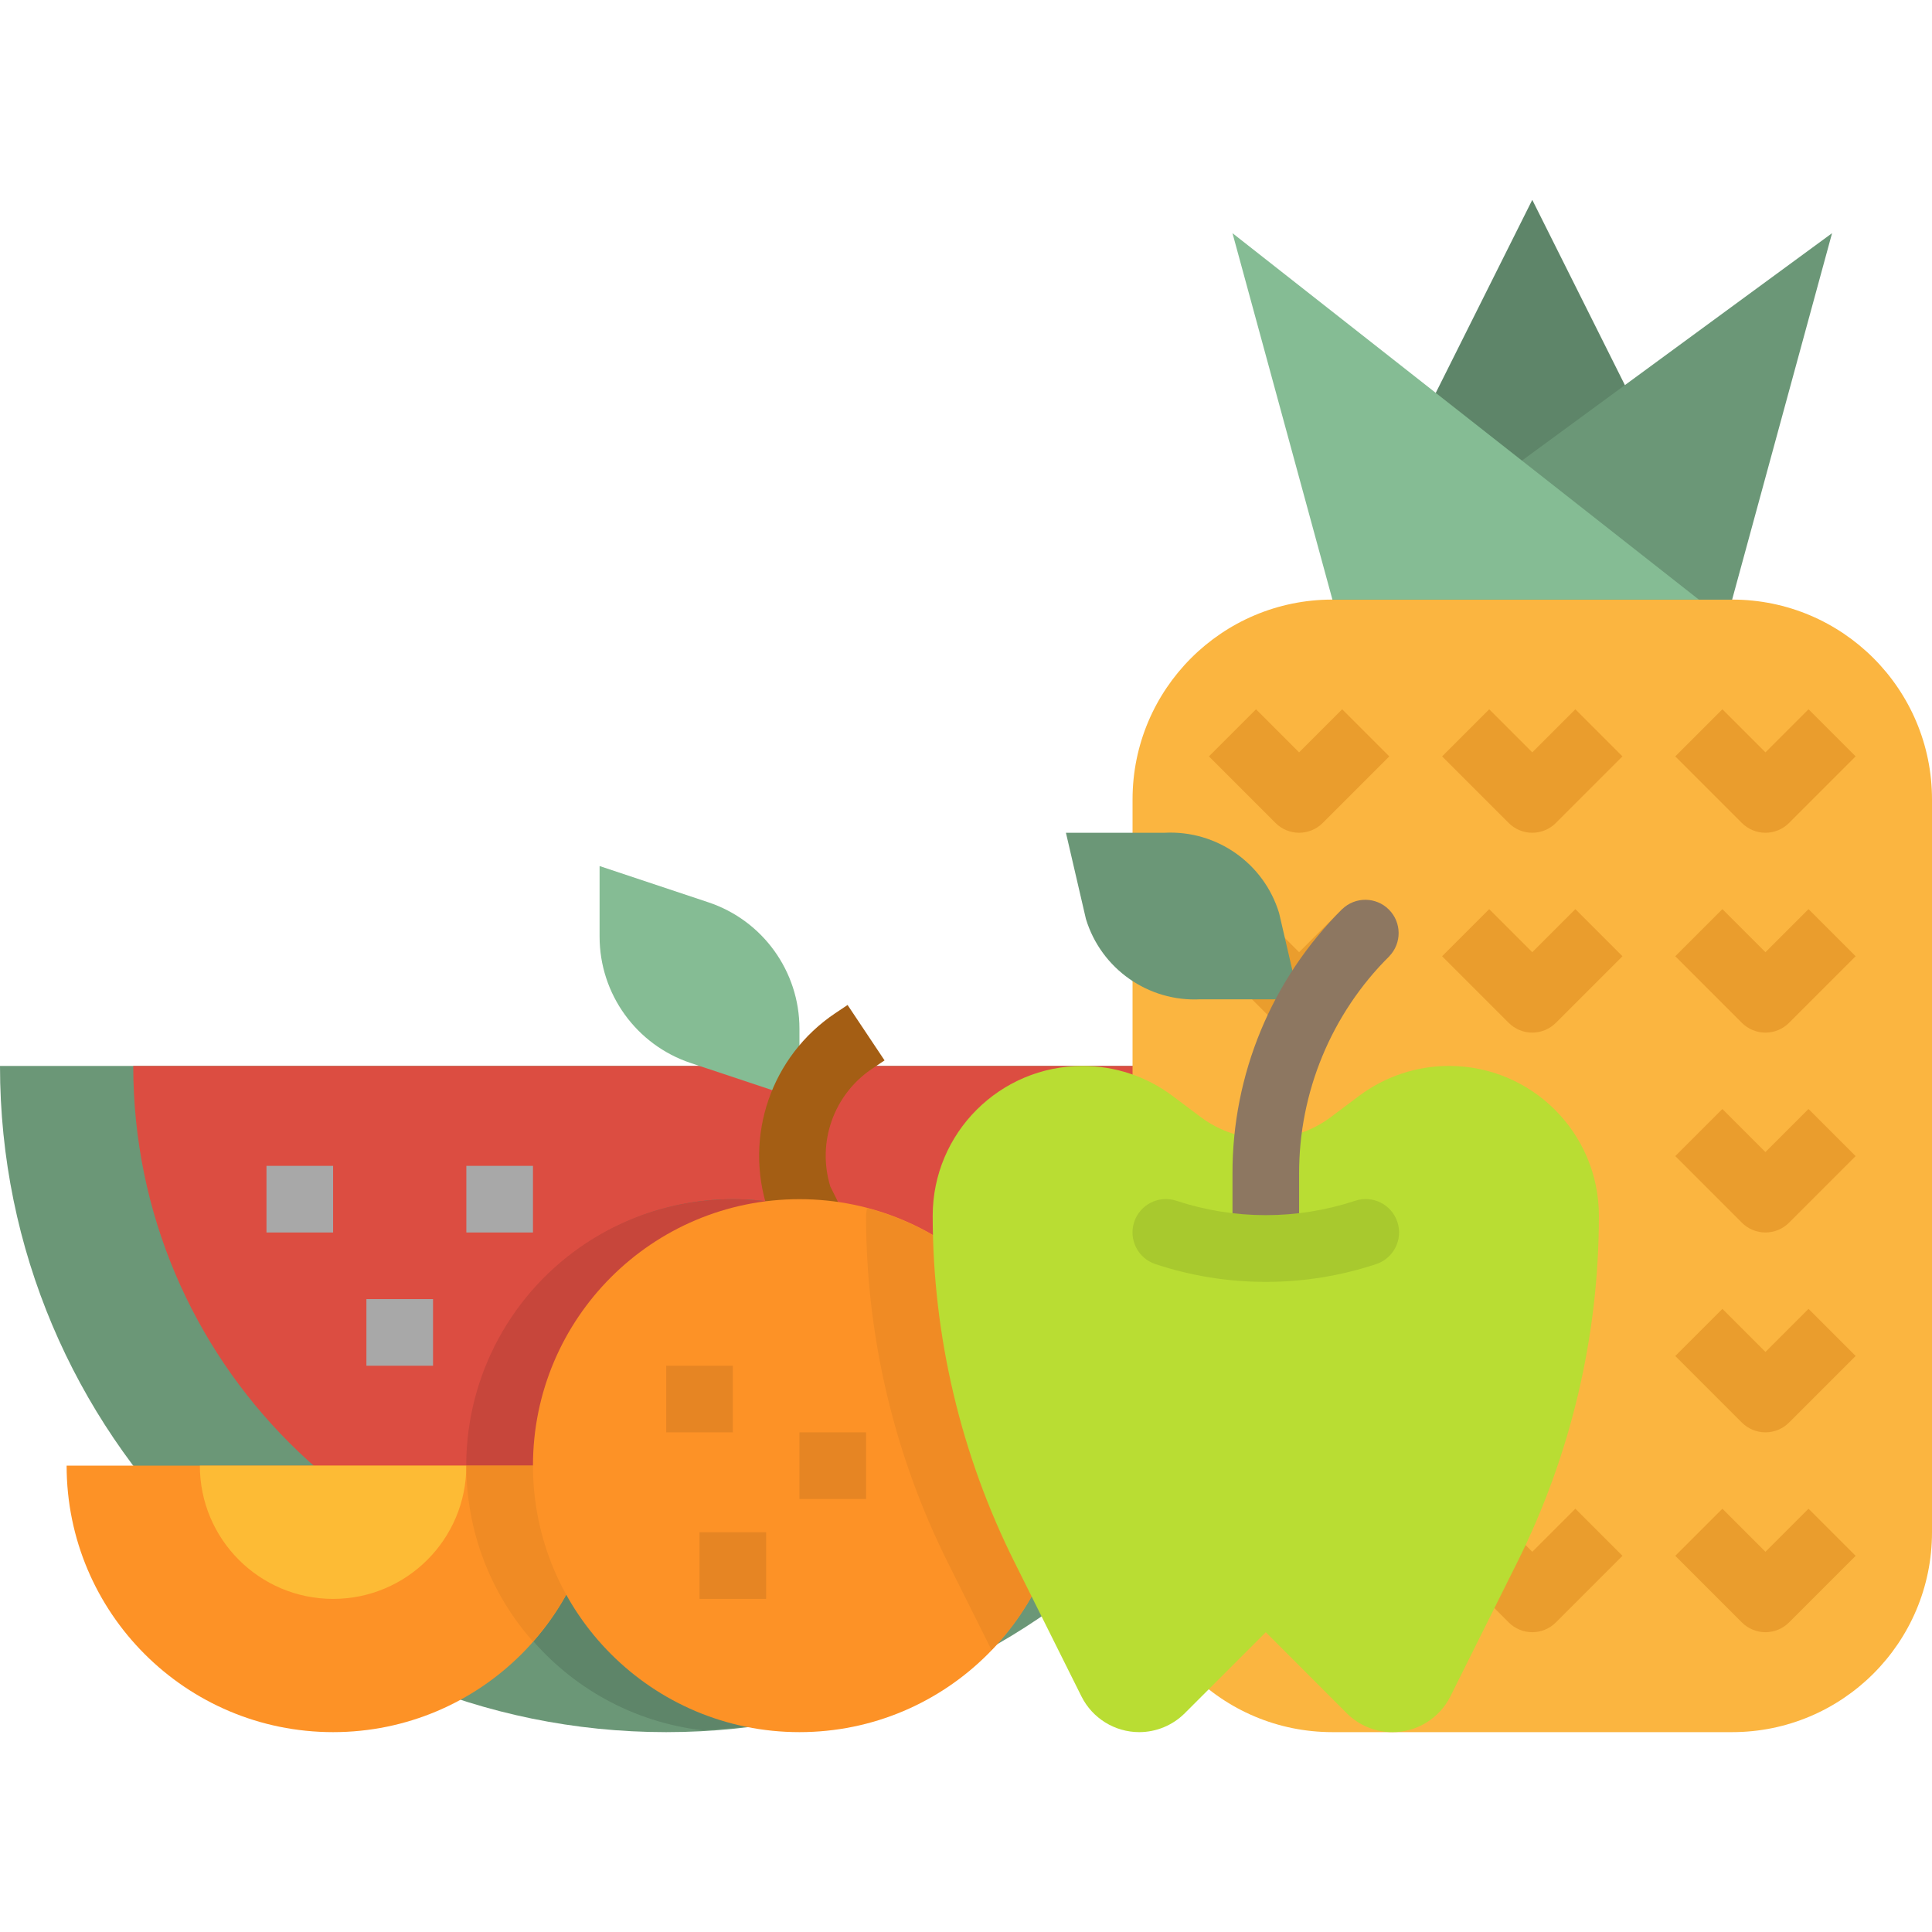 <svg height="464pt" viewBox="0 -47 464 463" width="464pt" xmlns="http://www.w3.org/2000/svg"><path d="m0 208.5c0 88.367 71.633 160 160 160s160-71.633 160-160zm0 0" fill="#6b9777"/><path d="m160 336.5c70.691 0 128-57.309 128-128h-256c0 70.691 57.309 128 128 128zm0 0" fill="#dc4d41"/><path d="m416 96.5h-96l48-96zm0 0" fill="#5e8569"/><path d="m320 96.5h96c26.508 0 48 21.492 48 48v176c0 26.508-21.492 48-48 48h-96c-26.508 0-48-21.492-48-48v-176c0-26.508 21.492-48 48-48zm0 0" fill="#fbb540"/><path d="m312 152.5c-2.121 0-4.156-.844-5.656-2.344l-16-16 11.312-11.312 10.344 10.344 10.344-10.344 11.312 11.312-16 16c-1.5 1.5-3.535 2.344-5.656 2.344zm0 0" fill="#ea9d2d"/><path d="m424 152.5c-2.121 0-4.156-.844-5.656-2.344l-16-16 11.312-11.312 10.344 10.344 10.344-10.344 11.312 11.312-16 16c-1.5 1.5-3.535 2.344-5.656 2.344zm0 0" fill="#ea9d2d"/><path d="m368 152.5c-2.121 0-4.156-.844-5.656-2.344l-16-16 11.312-11.312 10.344 10.344 10.344-10.344 11.312 11.312-16 16c-1.5 1.5-3.535 2.344-5.656 2.344zm0 0" fill="#ea9d2d"/><path d="m312 200.5c-2.121 0-4.156-.844-5.656-2.344l-16-16 11.312-11.312 10.344 10.344 10.344-10.344 11.312 11.312-16 16c-1.5 1.5-3.535 2.344-5.656 2.344zm0 0" fill="#ea9d2d"/><path d="m256 152.5h23.711c12.508-.641 23.84 7.316 27.488 19.297l4.801 20.703h-23.711c-12.508.641-23.84-7.316-27.488-19.297zm0 0" fill="#6b9777"/><g fill="#ea9d2d"><path d="m424 200.5c-2.121 0-4.156-.844-5.656-2.344l-16-16 11.312-11.312 10.344 10.344 10.344-10.344 11.312 11.312-16 16c-1.5 1.5-3.535 2.344-5.656 2.344zm0 0"/><path d="m368 200.5c-2.121 0-4.156-.844-5.656-2.344l-16-16 11.312-11.312 10.344 10.344 10.344-10.344 11.312 11.312-16 16c-1.5 1.5-3.535 2.344-5.656 2.344zm0 0"/><path d="m424 248.5c-2.121 0-4.156-.844-5.656-2.344l-16-16 11.312-11.312 10.344 10.344 10.344-10.344 11.312 11.312-16 16c-1.5 1.5-3.535 2.344-5.656 2.344zm0 0"/><path d="m424 296.5c-2.121 0-4.156-.844-5.656-2.344l-16-16 11.312-11.312 10.344 10.344 10.344-10.344 11.312 11.312-16 16c-1.5 1.5-3.535 2.344-5.656 2.344zm0 0"/><path d="m424 344.5c-2.121 0-4.156-.844-5.656-2.344l-16-16 11.312-11.312 10.344 10.344 10.344-10.344 11.312 11.312-16 16c-1.5 1.5-3.535 2.344-5.656 2.344zm0 0"/><path d="m368 344.5c-2.121 0-4.156-.844-5.656-2.344l-16-16 11.312-11.312 10.344 10.344 10.344-10.344 11.312 11.312-16 16c-1.5 1.5-3.535 2.344-5.656 2.344zm0 0"/></g><path d="m416 96.5 24-88-120 88zm0 0" fill="#6b9777"/><path d="m144 160.5 26.121 8.703c13.066 4.355 21.879 16.586 21.879 30.359v16.938l-26.121-8.703c-13.066-4.355-21.879-16.586-21.879-30.359zm0 0" fill="#85bc94"/><path d="m192.84 260.074-8-16c-.168-.336-.312-.688-.434-1.047-5.824-17.586.809-36.898 16.211-47.199l2.941-1.969 8.883 13.312-2.945 1.969c-9.254 6.184-13.348 17.707-10.07 28.344l7.734 15.457zm0 0" fill="#a45e14"/><path d="m64 232.5h16v16h-16zm0 0" fill="#a8a8a8"/><path d="m112 232.5h16v16h-16zm0 0" fill="#a8a8a8"/><path d="m88 264.5h16v16h-16zm0 0" fill="#a8a8a8"/><path d="m320 96.5-24-88 112 88zm0 0" fill="#85bc94"/><path d="m176 240.5c-33.848.117-61.746 26.57-63.672 60.359-1.926 33.793 22.793 63.242 56.406 67.199 11.562-.605 23.02-2.469 34.176-5.551 27.18-12.668 41.922-42.512 35.461-71.793-6.457-29.285-32.383-50.156-62.371-50.215zm0 0" fill="#5e8569"/><path d="m176 240.5c-21.355-.008-41.309 10.637-53.195 28.383-11.887 17.742-14.141 40.246-6.004 59.992 41.742 15.164 88.375 7.438 123-20.375.078-1.328.199-2.641.199-4 0-35.348-28.652-64-64-64zm0 0" fill="#c7463b"/><path d="m144 304.5c0 35.348-28.652 64-64 64s-64-28.652-64-64zm0 0" fill="#fd9226"/><path d="m80 336.5c17.672 0 32-14.328 32-32h-64c0 17.672 14.328 32 32 32zm0 0" fill="#fdbb35"/><path d="m144 304.5h-32c-.008 15.559 5.688 30.582 16 42.23 10.312-11.648 16.008-26.672 16-42.23zm0 0" fill="#f08b24"/><path d="m256 304.5c0 35.348-28.652 64-64 64s-64-28.652-64-64 28.652-64 64-64 64 28.652 64 64zm0 0" fill="#fd9226"/><path d="m160 280.5h16v16h-16zm0 0" fill="#e68523"/><path d="m192 296.5h16v16h-16zm0 0" fill="#e68523"/><path d="m168 320.5h16v16h-16zm0 0" fill="#e68523"/><path d="m256 304.5c-.027-29.09-19.672-54.5-47.816-61.855 0 .633-.184 1.223-.184 1.855 0 28.934 6.738 57.473 19.68 83.352l10.465 20.93c11.461-11.891 17.863-27.766 17.855-44.281zm0 0" fill="#f08b24"/><path d="m334.398 368.5c-4.109 0-8.051-1.633-10.957-4.535l-19.441-19.465-19.465 19.465c-2.902 2.898-6.832 4.531-10.934 4.535-5.871-.004-11.234-3.32-13.867-8.566l-16-32.082c-12.961-25.875-19.719-54.41-19.734-83.352 0-19.883 16.117-36 36-36 7.789 0 15.367 2.527 21.602 7.199l6.758 5.074c9.27 6.949 22.012 6.949 31.281 0l6.758-5.074c6.234-4.672 13.812-7.199 21.602-7.199 19.883 0 36 16.117 36 36 0 28.934-6.738 57.473-19.68 83.352l-16 32.082c-2.637 5.266-8.031 8.582-13.922 8.566zm0 0" fill="#b9dd33"/><path d="m304 256.5c-4.418 0-8-3.582-8-8v-14.062c-.066-23.867 9.418-46.766 26.344-63.594 3.141-3.031 8.129-2.988 11.215.098 3.086 3.086 3.129 8.074.098 11.215-13.914 13.836-21.711 32.66-21.656 52.281v14.062c0 4.418-3.582 8-8 8zm0 0" fill="#8d7761"/><path d="m304 260.363c-9.016.012-17.973-1.434-26.527-4.277-4.199-1.398-6.469-5.934-5.074-10.129 1.398-4.199 5.934-6.469 10.129-5.074 13.945 4.609 29 4.609 42.945 0 4.195-1.395 8.73.875 10.129 5.074 1.395 4.195-.875 8.73-5.074 10.129-8.555 2.844-17.512 4.289-26.527 4.277zm0 0" fill="#a8c92e"/></svg>